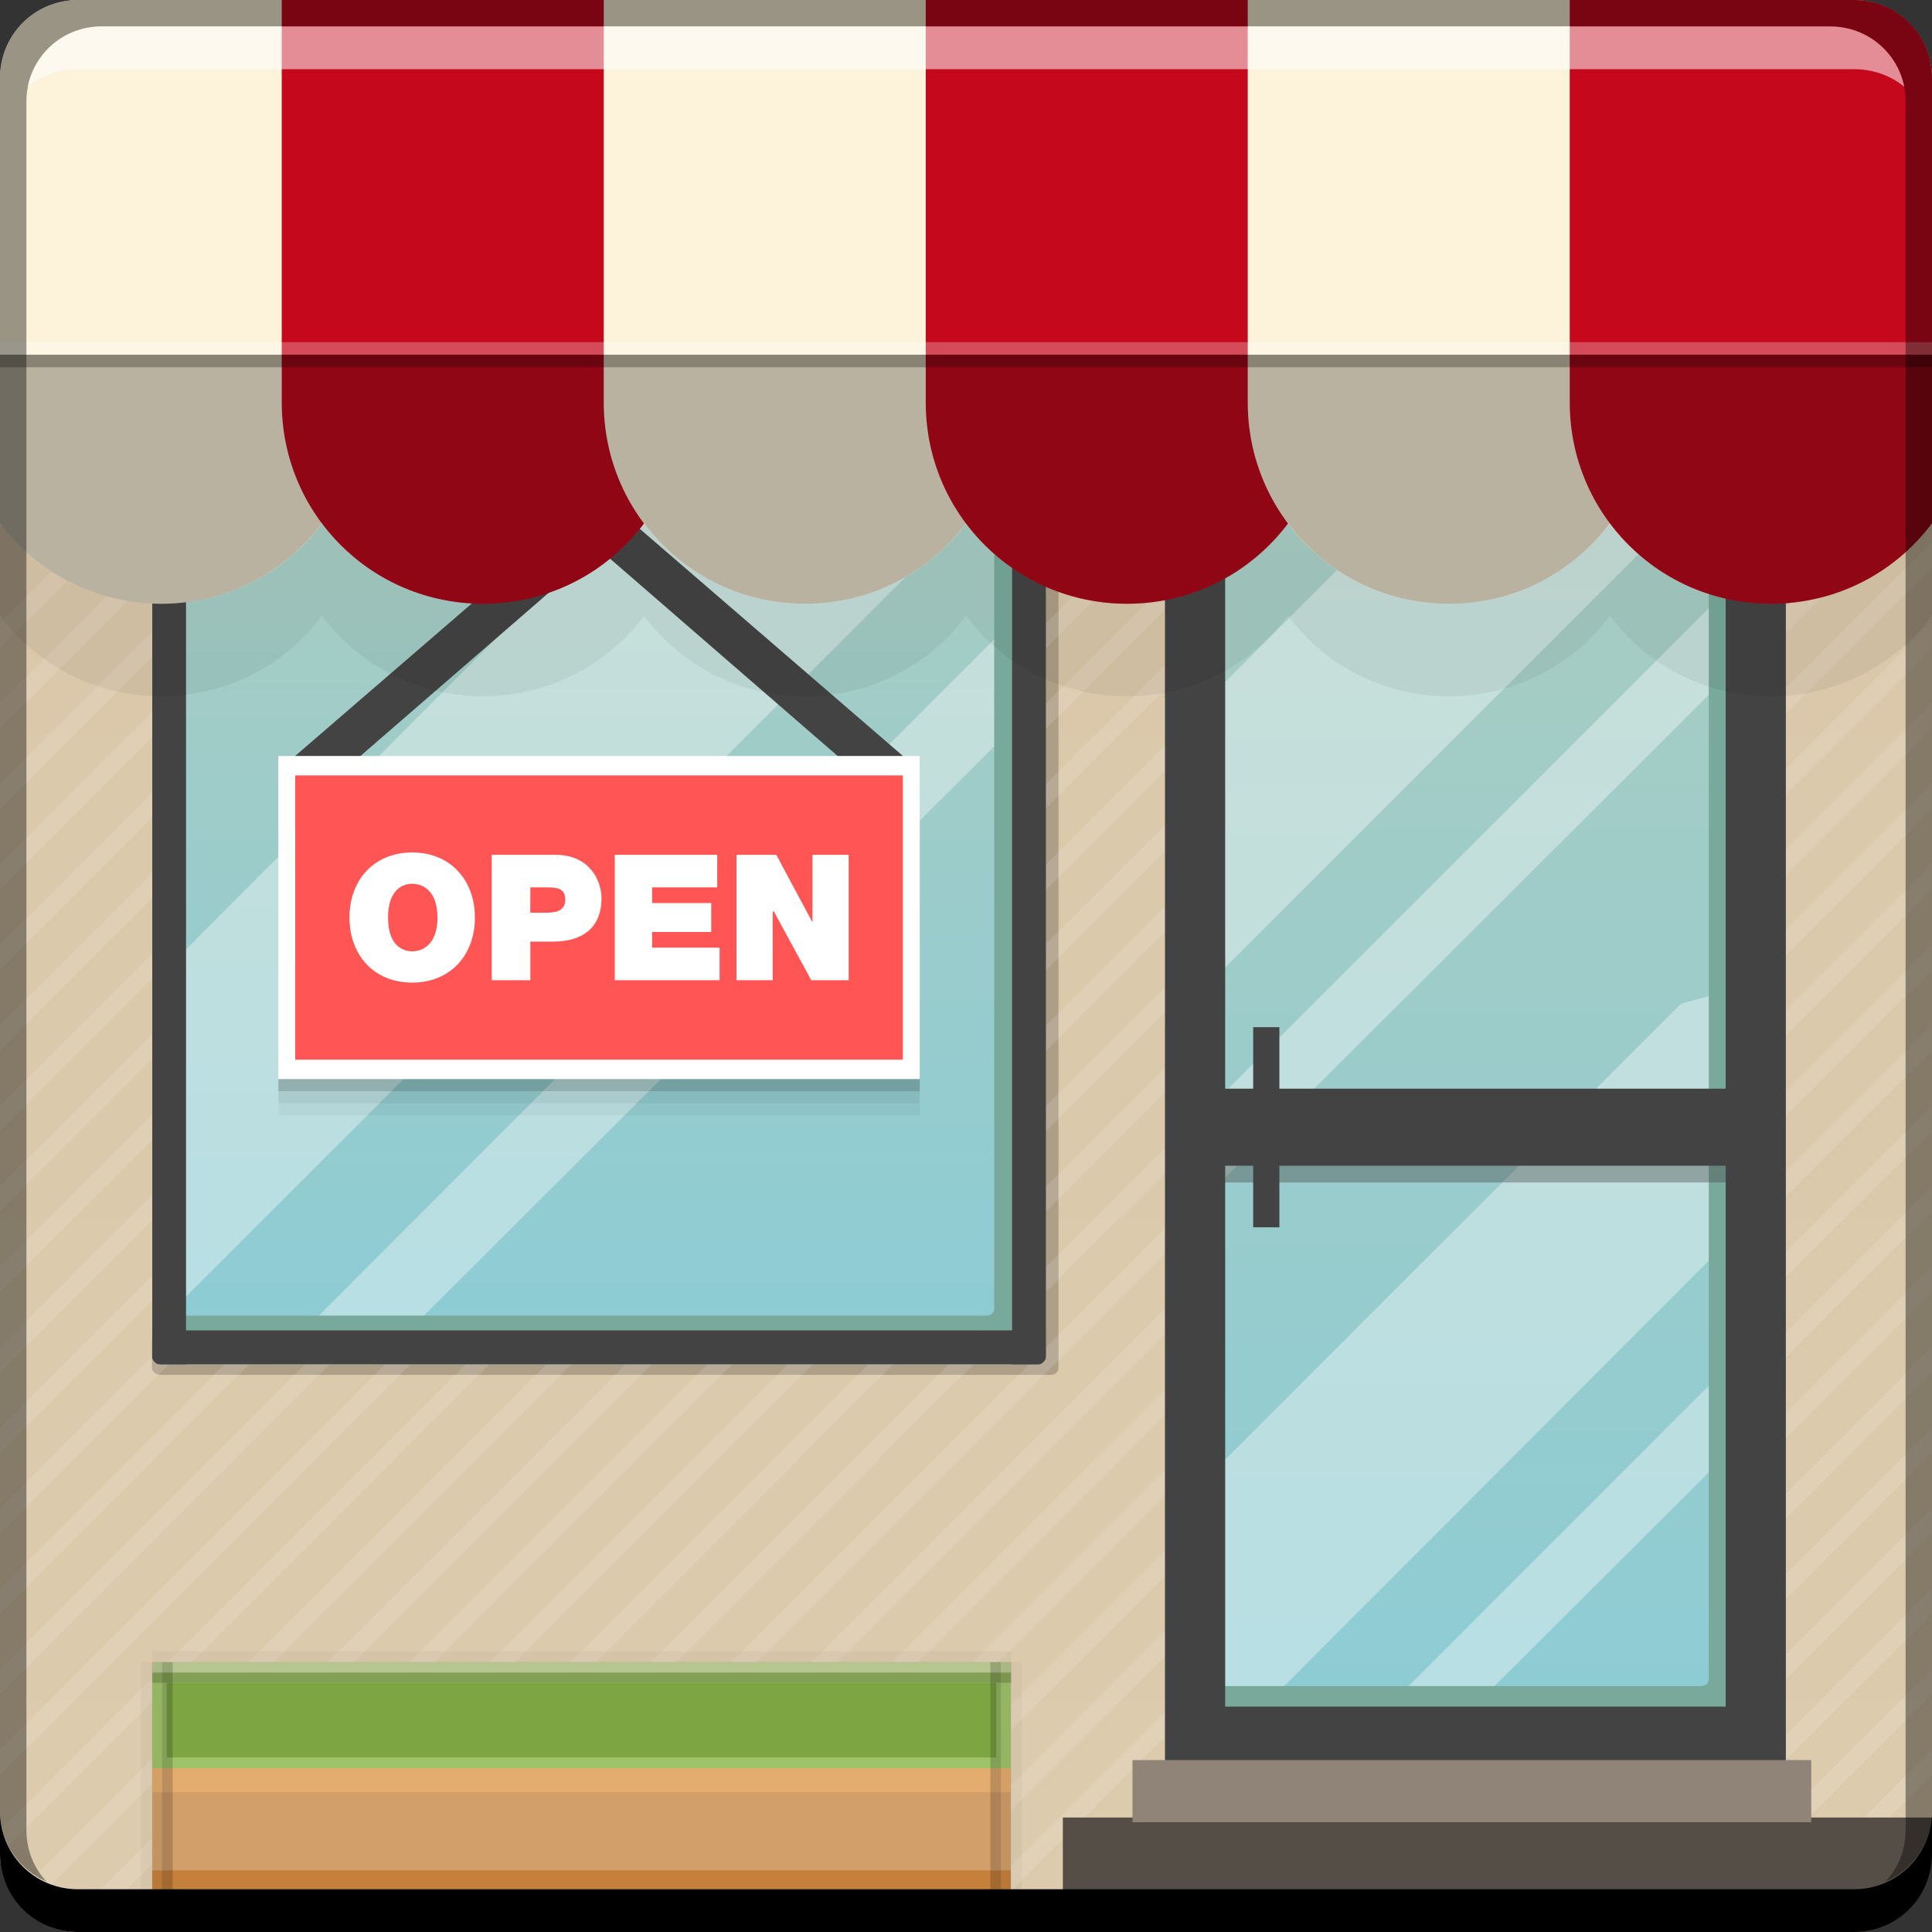 <?xml version="1.0" encoding="UTF-8" standalone="no"?>
<!-- Created with Inkscape (http://www.inkscape.org/) -->

<svg
   xmlns:dc="http://purl.org/dc/elements/1.1/"
   xmlns:cc="http://creativecommons.org/ns#"
   xmlns:rdf="http://www.w3.org/1999/02/22-rdf-syntax-ns#"
   xmlns:svg="http://www.w3.org/2000/svg"
   xmlns="http://www.w3.org/2000/svg"
   xmlns:xlink="http://www.w3.org/1999/xlink"
   xmlns:sodipodi="http://sodipodi.sourceforge.net/DTD/sodipodi-0.dtd"
   xmlns:inkscape="http://www.inkscape.org/namespaces/inkscape"
   width="48"
   height="48"
   id="svg2"
   version="1.1"
   inkscape:version="0.48+devel r12149"
   sodipodi:docname="softwarecenter.svg">
  <rect width="100%" height="100%" fill="#333333" stroke="none"/>
  <defs
     id="defs4">
    <linearGradient
       id="linearGradient913"
       inkscape:collect="always">
      <stop
         id="stop915"
         offset="0"
         style="stop-color:#8cccd5;stop-opacity:1;" />
      <stop
         id="stop917"
         offset="1"
         style="stop-color:#a8ccc2;stop-opacity:1" />
    </linearGradient>
    <linearGradient
       inkscape:collect="always"
       id="linearGradient1699">
      <stop
         style="stop-color:#dccbad;stop-opacity:1"
         offset="0"
         id="stop1701" />
      <stop
         style="stop-color:#dac7a9;stop-opacity:1"
         offset="1"
         id="stop1703" />
    </linearGradient>
    <linearGradient
       inkscape:collect="always"
       xlink:href="#linearGradient913"
       id="linearGradient1693"
       x1="25.307"
       y1="44.376"
       x2="25.307"
       y2="16.274"
       gradientUnits="userSpaceOnUse"
       gradientTransform="matrix(0.519,0,0,0.78,2.133,1003.576)" />
    <linearGradient
       inkscape:collect="always"
       xlink:href="#linearGradient1699"
       id="linearGradient1705"
       x1="24"
       y1="-1052.612"
       x2="24"
       y2="-1004.612"
       gradientUnits="userSpaceOnUse" />
    <linearGradient
       inkscape:collect="always"
       xlink:href="#linearGradient913"
       id="linearGradient849"
       gradientUnits="userSpaceOnUse"
       gradientTransform="matrix(0.36,0,0,1.146,27.799,997.716)"
       x1="25.307"
       y1="44.376"
       x2="25.307"
       y2="16.274" />
  </defs>
  <sodipodi:namedview
     id="base"
     pagecolor="#ffffff"
     bordercolor="#666666"
     borderopacity="1.0"
     inkscape:pageopacity="0.0"
     inkscape:pageshadow="2"
     inkscape:zoom="16"
     inkscape:cx="28.275046"
     inkscape:cy="28.992116"
     inkscape:document-units="px"
     inkscape:current-layer="layer1"
     showgrid="false"
     inkscape:window-width="1366"
     inkscape:window-height="716"
     inkscape:window-x="0"
     inkscape:window-y="28"
     inkscape:window-maximized="1"
     showguides="true"
     inkscape:guide-bbox="true">
    <inkscape:grid
       type="xygrid"
       id="grid3011" />
  </sodipodi:namedview>
  <g
     inkscape:label="Capa 1"
     inkscape:groupmode="layer"
     id="layer1"
     transform="translate(0,-1004.362)">
    <rect
       style="fill:url(#linearGradient1705);fill-opacity:1;stroke:none"
       id="rect2991-1-6"
       width="48"
       height="48"
       x="5.0000001e-08"
       y="-1052.362"
       ry="1.945"
       transform="scale(1,-1)" />
    <path
       sodipodi:nodetypes="csscssssssc"
       inkscape:connector-curvature="0"
       id="path1127"
       d="m 25.427,1018.241 0,19.26 c 0,0.108 -0.077,0.18 -0.193,0.18 l -21.459,0 0,0.659 c 0,0.108 0.109,0.18 0.226,0.18 l 22.104,0 c 0.116,0 0.193,-0.072 0.193,-0.18 l 0,-19.889 C 26.297,1018.343 26.14,1018.344 26.103,1018.241 Z"
       style="fill:#000000;fill-opacity:0.211;stroke:none" />
    <path
       style="fill:#ffffff;fill-opacity:0.118;stroke:none"
       d="M 15.469 0 L 0 15.469 L 0 16.094 L 16.094 0 L 15.469 0 z M 17.469 0 L 0 17.469 L 0 18.094 L 18.094 0 L 17.469 0 z M 19.469 0 L 0 19.469 L 0 20.094 L 20.094 0 L 19.469 0 z M 21.469 0 L 0 21.469 L 0 22.094 L 22.094 0 L 21.469 0 z M 23.469 0 L 0 23.469 L 0 24.094 L 24.094 0 L 23.469 0 z M 25.469 0 L 0 25.469 L 0 26.094 L 26.094 0 L 25.469 0 z M 27.469 0 L 0 27.469 L 0 28.094 L 28.094 0 L 27.469 0 z M 29.469 0 L 0 29.469 L 0 30.094 L 30.094 0 L 29.469 0 z M 31.469 0 L 0 31.469 L 0 32.094 L 32.094 0 L 31.469 0 z M 33.469 0 L 0 33.469 L 0 34.094 L 34.094 0 L 33.469 0 z M 35.469 0 L 0 35.469 L 0 36.094 L 36.094 0 L 35.469 0 z M 37.469 0 L 0 37.469 L 0 38.094 L 38.094 0 L 37.469 0 z M 39.469 0 L 0 39.469 L 0 40.094 L 40.094 0 L 39.469 0 z M 41.469 0 L 0 41.469 L 0 42.094 L 42.094 0 L 41.469 0 z M 43.469 0 L 0 43.469 L 0 44.094 L 44.094 0 L 43.469 0 z M 45.469 0 L 0 45.469 L 0 46.062 L 46.062 0 L 45.469 0 z M 47.125 0.344 L 0.344 47.125 C 0.349 47.132 0.339 47.149 0.344 47.156 C 0.427 47.28 0.516 47.368 0.625 47.469 L 47.469 0.625 C 47.368 0.516 47.28 0.427 47.156 0.344 C 47.149 0.339 47.132 0.349 47.125 0.344 z M 47.938 1.5 L 1.5 47.938 C 1.647 47.973 1.779 48 1.938 48 L 2.094 48 L 48 2.094 L 48 1.938 C 48 1.779 47.973 1.647 47.938 1.5 z M 48 3.469 L 3.469 48 L 4.094 48 L 48 4.094 L 48 3.469 z M 48 5.469 L 5.469 48 L 6.094 48 L 48 6.094 L 48 5.469 z M 48 7.469 L 7.469 48 L 8.094 48 L 48 8.094 L 48 7.469 z M 48 9.469 L 9.469 48 L 10.094 48 L 48 10.094 L 48 9.469 z M 48 11.469 L 11.469 48 L 12.094 48 L 48 12.094 L 48 11.469 z M 48 13.469 L 13.469 48 L 14.094 48 L 48 14.094 L 48 13.469 z M 48 15.469 L 15.469 48 L 16.094 48 L 48 16.094 L 48 15.469 z M 48 17.469 L 17.469 48 L 18.094 48 L 48 18.094 L 48 17.469 z M 48 19.469 L 19.469 48 L 20.094 48 L 48 20.094 L 48 19.469 z M 48 21.469 L 21.469 48 L 22.094 48 L 48 22.094 L 48 21.469 z M 48 23.469 L 23.469 48 L 24.094 48 L 48 24.094 L 48 23.469 z M 48 25.469 L 25.469 48 L 26.094 48 L 48 26.094 L 48 25.469 z M 48 27.469 L 27.469 48 L 28.094 48 L 48 28.094 L 48 27.469 z M 48 29.469 L 29.469 48 L 30.094 48 L 48 30.094 L 48 29.469 z M 48 31.469 L 31.469 48 L 32.094 48 L 48 32.094 L 48 31.469 z M 48 33.469 L 33.469 48 L 34.094 48 L 48 34.094 L 48 33.469 z M 48 35.469 L 35.469 48 L 36.094 48 L 48 36.094 L 48 35.469 z M 48 37.469 L 37.469 48 L 38.094 48 L 48 38.094 L 48 37.469 z M 48 39.469 L 39.469 48 L 40.094 48 L 48 40.094 L 48 39.469 z M 48 41.469 L 41.469 48 L 42.094 48 L 48 42.094 L 48 41.469 z M 48 43.469 L 43.469 48 L 44.094 48 L 48 44.094 L 48 43.469 z "
       id="rect951"
       transform="translate(0,1004.362)" />
    <path
       style="fill:#554e46;fill-opacity:1;stroke:none"
       d="M 26.406 45.156 L 26.406 48 L 46.062 48 C 47.14 48 48 47.14 48 46.062 L 48 45.156 L 26.406 45.156 z "
       transform="translate(0,1004.362)"
       id="rect875" />
    <rect
       ry="0.287"
       y="1016.058"
       x="28.946"
       height="32.62"
       width="15.422"
       id="rect845"
       style="fill:url(#linearGradient849);fill-opacity:1;stroke:none" />
    <path
       style="fill:#ffffff;fill-opacity:0.371;stroke:none"
       d="m 35.684,1016.058 -6.74,6.739 0,7.099 13.839,-13.839 L 35.684,1016.058 z m 8.687,1.498 -15.426,15.426 0,2.127 15.426,-15.396 L 44.371,1017.556 z m 0,11.023 -2.606,0.719 -12.82,12.82 0,6.26 c 0,0.159 0.141,0.299 0.3,0.299 l 0.24,0 14.887,-14.917 L 44.371,1028.579 z m 0,8.297 -11.802,11.802 2.127,0 9.675,-9.645 L 44.371,1036.876 Z"
       id="path934"
       inkscape:connector-curvature="0" />
    <rect
       style="fill:url(#linearGradient1693);fill-opacity:1;stroke:none"
       id="rect1685"
       width="22.199"
       height="22.199"
       x="3.784"
       y="1016.058"
       ry="0.195" />
    <path
       style="fill:#ffffff;fill-opacity:0.371;stroke:none"
       d="m 16.484,1016.058 -12.7,12.73 0,8.477 0.03,0.12 21.327,-21.327 L 16.484,1016.058 z m 9.495,2.905 -19.26,19.29 2.606,0 L 25.979,1021.63 25.979,1018.964 Z"
       id="rect926"
       inkscape:connector-curvature="0" />
    <path
       style="fill:#78a99a;fill-opacity:1;stroke:none"
       d="m 24.701,1017.608 0,19.26 c 0,0.108 -0.072,0.18 -0.18,0.18 l -19.947,0 0,0.659 c 0,0.108 0.102,0.18 0.21,0.18 l 20.546,0 c 0.108,0 0.18,-0.072 0.18,-0.18 l 0,-19.889 C 25.51,1017.709 25.364,1017.71 25.33,1017.608 Z"
       id="rect919"
       inkscape:connector-curvature="0"
       sodipodi:nodetypes="csscssssssc" />
    <rect
       style="fill:#d29e69;fill-opacity:1;stroke:none"
       id="rect891"
       width="21.327"
       height="4.074"
       x="3.784"
       y="1048.289"
       ry="0" />
    <rect
       ry="0"
       y="1048.289"
       x="3.784"
       height="0.6"
       width="21.327"
       id="rect893"
       style="fill:#e4ac6e;fill-opacity:1;stroke:none" />
    <rect
       ry="0"
       y="1045.662"
       x="3.784"
       height="2.633"
       width="21.327"
       id="rect895"
       style="fill:#9fc369;fill-opacity:1;stroke:none" />
    <rect
       style="fill:#c3d699;fill-opacity:1;stroke:none"
       id="rect897"
       width="21.327"
       height="0.261"
       x="3.784"
       y="1045.662"
       ry="0" />
    <path
       style="fill:#000000;fill-opacity:0.392;stroke:none"
       d="m 3.982,1016.058 c -0.108,0 -0.198,0.09 -0.198,0.198 l 0,21.803 c 0,0.108 0.09,0.198 0.198,0.198 l 21.803,0 c 0.108,0 0.198,-0.09 0.198,-0.198 l 0,-21.803 c 0,-0.108 -0.09,-0.198 -0.198,-0.198 L 3.982,1016.058 z m 0.149,0.165 21.506,0 c 0.106,0 0.182,0.075 0.182,0.182 l 0,21.506 c 0,0.106 -0.075,0.182 -0.182,0.182 l -21.506,0 c -0.106,0 -0.182,-0.075 -0.182,-0.182 l 0,-21.506 C 3.949,1016.299 4.024,1016.223 4.131,1016.223 Z"
       id="rect1707"
       inkscape:connector-curvature="0" />
    <path
       sodipodi:nodetypes="csscssssssc"
       inkscape:connector-curvature="0"
       id="path1054"
       d="m 42.454,1017.227 0,28.845 c 0,0.108 -0.072,0.18 -0.18,0.18 l -12.279,0 0,0.659 c 0,0.108 0.102,0.18 0.21,0.18 l 12.878,0 c 0.108,0 0.18,-0.072 0.18,-0.18 l 0,-29.474 C 43.263,1017.328 43.191,1017.227 43.083,1017.227 Z"
       style="fill:#78a99a;fill-opacity:1;stroke:none" />
    <path
       inkscape:connector-curvature="0"
       id="path847"
       d="m 29.084,1016.058 c -0.075,0 -0.138,0.132 -0.138,0.291 l 0,32.038 c 0,0.159 0.063,0.291 0.138,0.291 l 15.146,0 c 0.075,0 0.138,-0.132 0.138,-0.291 l 0,-32.038 c 0,-0.159 -0.063,-0.291 -0.138,-0.291 L 29.084,1016.058 z m 0.103,0.243 14.94,0 c 0.074,0 0.126,0.11 0.126,0.267 l 0,31.601 c 0,0.156 -0.052,0.267 -0.126,0.267 l -14.94,0 c -0.074,0 -0.126,-0.11 -0.126,-0.267 l 0,-31.601 C 29.061,1016.412 29.113,1016.301 29.187,1016.301 Z"
       style="fill:#000000;fill-opacity:0.392;stroke:none" />
    <rect
       style="fill:#434343;fill-opacity:1;stroke:none"
       id="rect851"
       width="12.602"
       height="1.917"
       x="30.356"
       y="1031.41"
       ry="0" />
    <rect
       ry="0"
       y="28.946"
       x="-1048.678"
       height="1.493"
       width="31.693"
       id="rect853"
       style="fill:#434343;fill-opacity:1;stroke:none"
       transform="matrix(0,-1,1,0,0,0)" />
    <path
       style="fill:#434343;fill-opacity:1;stroke:none"
       d="m 3.784,1037.415 0,0.659 c 0,0.054 0.025,0.085 0.06,0.12 0.035,0.035 0.096,0.06 0.15,0.06 l 21.806,0 c 0.054,0 0.085,-0.025 0.12,-0.06 0.035,-0.035 0.06,-0.066 0.06,-0.12 l 0,-0.659 L 3.784,1037.415 Z"
       id="rect859"
       inkscape:connector-curvature="0" />
    <path
       style="fill:#434343;fill-opacity:1;stroke:none"
       d="m 14.883,1016.627 -7.878,6.8 1.624,0 6.254,-5.422 6.254,5.422 1.624,0 L 14.883,1016.627 Z"
       id="path1081"
       inkscape:connector-curvature="0" />
    <path
       id="path867"
       d="m 25.145,1016.063 0.659,0 c 0.054,0 0.084,0.025 0.12,0.059 0.035,0.036 0.059,0.096 0.059,0.15 l 0,21.806 c 0,0.054 -0.025,0.084 -0.059,0.12 -0.035,0.035 -0.066,0.059 -0.12,0.059 l -0.659,0 L 25.145,1016.063 Z"
       style="fill:#434343;fill-opacity:1;stroke:none"
       inkscape:connector-curvature="0" />
    <rect
       transform="matrix(0,-1,1,0,0,0)"
       style="fill:#434343;fill-opacity:1;stroke:none"
       id="rect871"
       width="31.693"
       height="1.493"
       x="-1048.678"
       y="42.874"
       ry="0" />
    <path
       inkscape:connector-curvature="0"
       style="fill:#434343;fill-opacity:1;stroke:none"
       d="m 4.622,1016.063 -0.659,0 c -0.054,0 -0.084,0.025 -0.12,0.059 -0.035,0.036 -0.059,0.096 -0.059,0.15 l 0,21.806 c 0,0.054 0.025,0.084 0.059,0.12 0.035,0.035 0.066,0.059 0.12,0.059 l 0.659,0 L 4.622,1016.063 Z"
       id="path869" />
    <path
       sodipodi:nodetypes="ccscscscscscsccc"
       inkscape:connector-curvature="0"
       id="path1695"
       d="m 0,1015.473 0,4.188 c 0.91,1.216 2.357,2 4,2 1.643,0 3.09,-0.784 4,-2 0.91,1.216 2.357,2 4,2 1.643,0 3.09,-0.784 4,-2 0.91,1.216 2.357,2 4,2 1.643,0 3.09,-0.784 4,-2 0.91,1.216 2.357,2 4,2 1.643,0 3.09,-0.784 4,-2 0.91,1.216 2.357,2 4,2 1.643,0 3.09,-0.784 4,-2 0.91,1.216 2.357,2 4,2 1.643,0 3.09,-0.784 4,-2 L 48,1015.473 Z"
       style="fill:#000000;fill-opacity:0.057;stroke:none" />
    <path
       style="fill:#fdf3da;fill-opacity:1;stroke:none"
       d="M 1.938 0 C 0.86 0 0 0.86 0 1.938 L 0 13 C 0.91 14.216 2.357 15 4 15 C 6.77 15 9 12.77 9 10 L 9 0 L 1.938 0 z "
       transform="translate(0,1004.362)"
       id="rect1628" />
    <path
       style="fill:#c5081c;fill-opacity:1;stroke:none"
       d="M 7 0 L 7 10 C 7 12.77 9.23 15 12 15 C 14.77 15 17 12.77 17 10 L 17 0 L 7 0 z "
       transform="translate(0,1004.362)"
       id="rect1630" />
    <path
       style="fill:#fdf3da;fill-opacity:1;stroke:none"
       d="M 15 0 L 15 10 C 15 12.77 17.23 15 20 15 C 22.77 15 25 12.77 25 10 L 25 0 L 15 0 z "
       transform="translate(0,1004.362)"
       id="rect1632" />
    <path
       style="fill:#c5081c;fill-opacity:1;stroke:none"
       d="M 23 0 L 23 10 C 23 12.77 25.23 15 28 15 C 30.77 15 33 12.77 33 10 L 33 0 L 23 0 z "
       transform="translate(0,1004.362)"
       id="rect1634" />
    <path
       style="fill:#fdf3da;fill-opacity:1;stroke:none"
       d="M 31 0 L 31 10 C 31 12.77 33.23 15 36 15 C 38.77 15 41 12.77 41 10 L 41 0 L 31 0 z "
       transform="translate(0,1004.362)"
       id="rect1636" />
    <path
       style="fill:#c5081c;fill-opacity:1;stroke:none"
       d="M 39 0 L 39 10 C 39 12.77 41.23 15 44 15 C 45.643 15 47.09 14.216 48 13 L 48 1.938 C 48 0.86 47.14 0 46.062 0 L 39 0 z "
       transform="translate(0,1004.362)"
       id="rect1638" />
    <path
       style="fill:#000000;fill-opacity:0.269;stroke:none"
       d="M 0,8.812 0,13 c 0.91,1.216 2.357,2 4,2 1.643,0 3.09,-0.784 4,-2 0.91,1.216 2.357,2 4,2 1.643,0 3.09,-0.784 4,-2 0.91,1.216 2.357,2 4,2 1.643,0 3.09,-0.784 4,-2 0.91,1.216 2.357,2 4,2 1.643,0 3.09,-0.784 4,-2 0.91,1.216 2.357,2 4,2 1.643,0 3.09,-0.784 4,-2 0.91,1.216 2.357,2 4,2 1.643,0 3.09,-0.784 4,-2 L 48,8.812 Z"
       transform="translate(0,1004.362)"
       id="path1662"
       inkscape:connector-curvature="0"
       sodipodi:nodetypes="ccscscscscscsccc" />
    <path
       style="fill:#000000;fill-opacity:0.269;stroke:none"
       d="m 0,1013.175 0,0.312 48,0 0,-0.312 L 0,1013.175 Z"
       id="rect1678"
       inkscape:connector-curvature="0" />
    <path
       inkscape:connector-curvature="0"
       id="path1683"
       d="m 0,1012.862 0,0.312 48,0 0,-0.312 L 0,1012.862 Z"
       style="fill:#ffffff;fill-opacity:0.269;stroke:none" />
    <rect
       ry="0"
       y="1046.762"
       x="30.356"
       height="1.917"
       width="12.602"
       id="rect873"
       style="fill:#434343;fill-opacity:1;stroke:none" />
    <path
       style="fill:#8f8477;fill-opacity:1;stroke:none"
       d="m 28.136,1048.091 c 0,0.579 0,0.966 0,1.545 5.816,0 11.861,0 16.864,0 C 45,1049.057 45,1048.67 45,1048.091 Z"
       id="path908"
       inkscape:connector-curvature="0"
       sodipodi:nodetypes="ccccc" />
    <rect
       ry="0"
       y="1050.83"
       x="3.784"
       height="1.532"
       width="21.327"
       id="rect949"
       style="fill:#c5813c;fill-opacity:1;stroke:none" />
    <path
       inkscape:connector-curvature="0"
       style="fill:#000000;fill-opacity:1;stroke:none"
       d="m -4.9999999e-8,1049.362 0,1.062 c 0,1.077 0.86,1.938 1.937,1.938 l 44.125,0 c 1.077,0 1.938,-0.86 1.938,-1.938 l 0,-1.062 c 0,1.077 -0.86,1.938 -1.938,1.938 l -44.125,0 C 0.86,1051.3 -4.9999999e-8,1050.439 -4.9999999e-8,1049.362 Z"
       id="rect846-7" />
    <rect
       style="fill:#ffffff;fill-opacity:1;stroke:none"
       id="rect1046"
       width="15.935"
       height="8.028"
       x="6.916"
       y="1023.144" />
    <rect
       y="1023.627"
       x="7.335"
       height="7.062"
       width="15.097"
       id="rect1048"
       style="fill:#ff5555;fill-opacity:1;stroke:none" />
    <path
       style="font-size:4.515px;font-style:normal;font-variant:normal;font-weight:900;font-stretch:normal;text-align:start;line-height:125%;letter-spacing:0px;word-spacing:0px;writing-mode:lr-tb;text-anchor:start;fill:#ffffff;fill-opacity:1;stroke:none;font-family:Helvetica Neue;-inkscape-font-specification:Helvetica Neue Heavy"
       d="m 10.241,1025.541 c -0.939,0 -1.558,0.674 -1.558,1.617 0,0.943 0.618,1.617 1.558,1.617 0.939,0 1.558,-0.674 1.558,-1.617 C 11.798,1026.215 11.18,1025.541 10.241,1025.541 z m 1.977,0.059 0,3.115 0.959,0 0,-0.959 0.569,0 c 0.71,0 1.198,-0.33 1.198,-1.078 0,-0.442 -0.299,-1.078 -1.138,-1.078 L 12.218,1025.6 z m 3.055,0 0,3.115 2.606,0 0,-0.809 -1.677,0 0,-0.389 1.468,0 0,-0.719 -1.468,0 0,-0.389 1.617,0 0,-0.809 L 15.273,1025.6 z m 3.025,0 0,3.115 0.899,0 0,-1.707 0.03,0 0.929,1.707 0.929,0 0,-3.115 -0.899,0 0,1.677 -0.899,-1.677 L 18.298,1025.6 z m -8.058,0.719 c 0.242,0 0.629,0.151 0.629,0.839 0,0.688 -0.387,0.839 -0.629,0.839 -0.242,0 -0.599,-0.151 -0.599,-0.839 C 9.642,1026.47 9.998,1026.319 10.241,1026.319 z m 2.935,0.09 0.419,0 c 0.234,0 0.449,0.018 0.449,0.299 0,0.312 -0.263,0.33 -0.509,0.33 l -0.359,0 L 13.176,1026.409 Z"
       id="path1063"
       inkscape:connector-curvature="0" />
    <path
       inkscape:connector-curvature="0"
       style="fill:#000000;fill-opacity:0.392;stroke:none"
       d="m 1.937,1004.362 c -1.077,0 -1.937,0.86 -1.937,1.938 l 0,43.062 c 0,0.793 0.48,1.449 1.156,1.75 -0.309,-0.333 -0.5,-0.782 -0.5,-1.281 l 0,-42.938 c 0,-1.048 0.827,-1.875 1.875,-1.875 l 42.938,0 c 1.048,0 1.875,0.827 1.875,1.875 l 0,42.938 c 0,0.499 -0.191,0.948 -0.5,1.281 0.676,-0.301 1.156,-0.957 1.156,-1.75 l 0,-43.062 c 0,-1.077 -0.86,-1.938 -1.938,-1.938 L 1.937,1004.362 Z"
       id="rect4280-4" />
    <path
       inkscape:connector-curvature="0"
       style="fill:#ffffff;fill-opacity:0.537;stroke:none"
       d="m 2.531,1005.019 c -0.917,0 -1.671,0.639 -1.844,1.5 0.336,-0.28 0.775,-0.438 1.25,-0.438 l 44.125,0 c 0.475,0 0.914,0.158 1.25,0.438 -0.173,-0.861 -0.927,-1.5 -1.844,-1.5 L 2.531,1005.019 Z"
       id="path7515-4" />
    <rect
       ry="0"
       y="1029.882"
       x="31.135"
       height="4.972"
       width="0.651"
       id="rect1058"
       style="fill:#434343;fill-opacity:1;stroke:none" />
    <rect
       ry="0"
       y="1033.327"
       x="30.356"
       height="0.413"
       width="12.602"
       id="rect1060"
       style="fill:#434343;fill-opacity:0.377;stroke:none" />
    <rect
       style="fill:#7da542;fill-opacity:1;stroke:none"
       id="rect1086"
       width="20.608"
       height="1.855"
       x="4.143"
       y="1046.171"
       ry="0" />
    <g
       id="g1094"
       transform="matrix(0.959,0,0,0.959,0.908,43.655)">
      <rect
         style="fill:#000000;fill-opacity:0.177;stroke:none"
         id="rect1088"
         width="22.25"
         height="0.273"
         x="3"
         y="1045.1"
         ry="0" />
      <rect
         ry="0"
         y="1044.827"
         x="3"
         height="0.273"
         width="22.25"
         id="rect1090"
         style="fill:#000000;fill-opacity:0.074;stroke:none" />
      <rect
         style="fill:#000000;fill-opacity:0.034;stroke:none"
         id="rect1092"
         width="22.25"
         height="0.273"
         x="3"
         y="1044.554"
         ry="0" />
    </g>
    <g
       id="g1099"
       transform="matrix(0,-0.258,0.959,0,-998.223,1052.172)">
      <rect
         ry="0"
         y="1045.1"
         x="3"
         height="0.273"
         width="22.25"
         id="rect1101"
         style="fill:#000000;fill-opacity:0.177;stroke:none" />
      <rect
         style="fill:#000000;fill-opacity:0.074;stroke:none"
         id="rect1103"
         width="22.25"
         height="0.273"
         x="3"
         y="1044.827"
         ry="0" />
      <rect
         ry="0"
         y="1044.554"
         x="3"
         height="0.273"
         width="22.25"
         id="rect1105"
         style="fill:#000000;fill-opacity:0.034;stroke:none" />
    </g>
    <g
       transform="matrix(0,-0.258,-0.959,0,1027.118,1052.172)"
       id="g1107">
      <rect
         style="fill:#000000;fill-opacity:0.177;stroke:none"
         id="rect1109"
         width="22.25"
         height="0.273"
         x="3"
         y="1045.1"
         ry="0" />
      <rect
         ry="0"
         y="1044.827"
         x="3"
         height="0.273"
         width="22.25"
         id="rect1111"
         style="fill:#000000;fill-opacity:0.074;stroke:none" />
      <rect
         style="fill:#000000;fill-opacity:0.034;stroke:none"
         id="rect1113"
         width="22.25"
         height="0.273"
         x="3"
         y="1044.554"
         ry="0" />
    </g>
    <rect
       y="1031.172"
       x="6.916"
       height="0.3"
       width="15.935"
       id="rect1121"
       style="fill:#000000;fill-opacity:0.217;stroke:none" />
    <rect
       style="fill:#000000;fill-opacity:0.091;stroke:none"
       id="rect1123"
       width="15.935"
       height="0.3"
       x="6.916"
       y="1031.471" />
    <rect
       y="1031.771"
       x="6.916"
       height="0.3"
       width="15.935"
       id="rect1125"
       style="fill:#000000;fill-opacity:0.04;stroke:none" />
  </g>
</svg>
